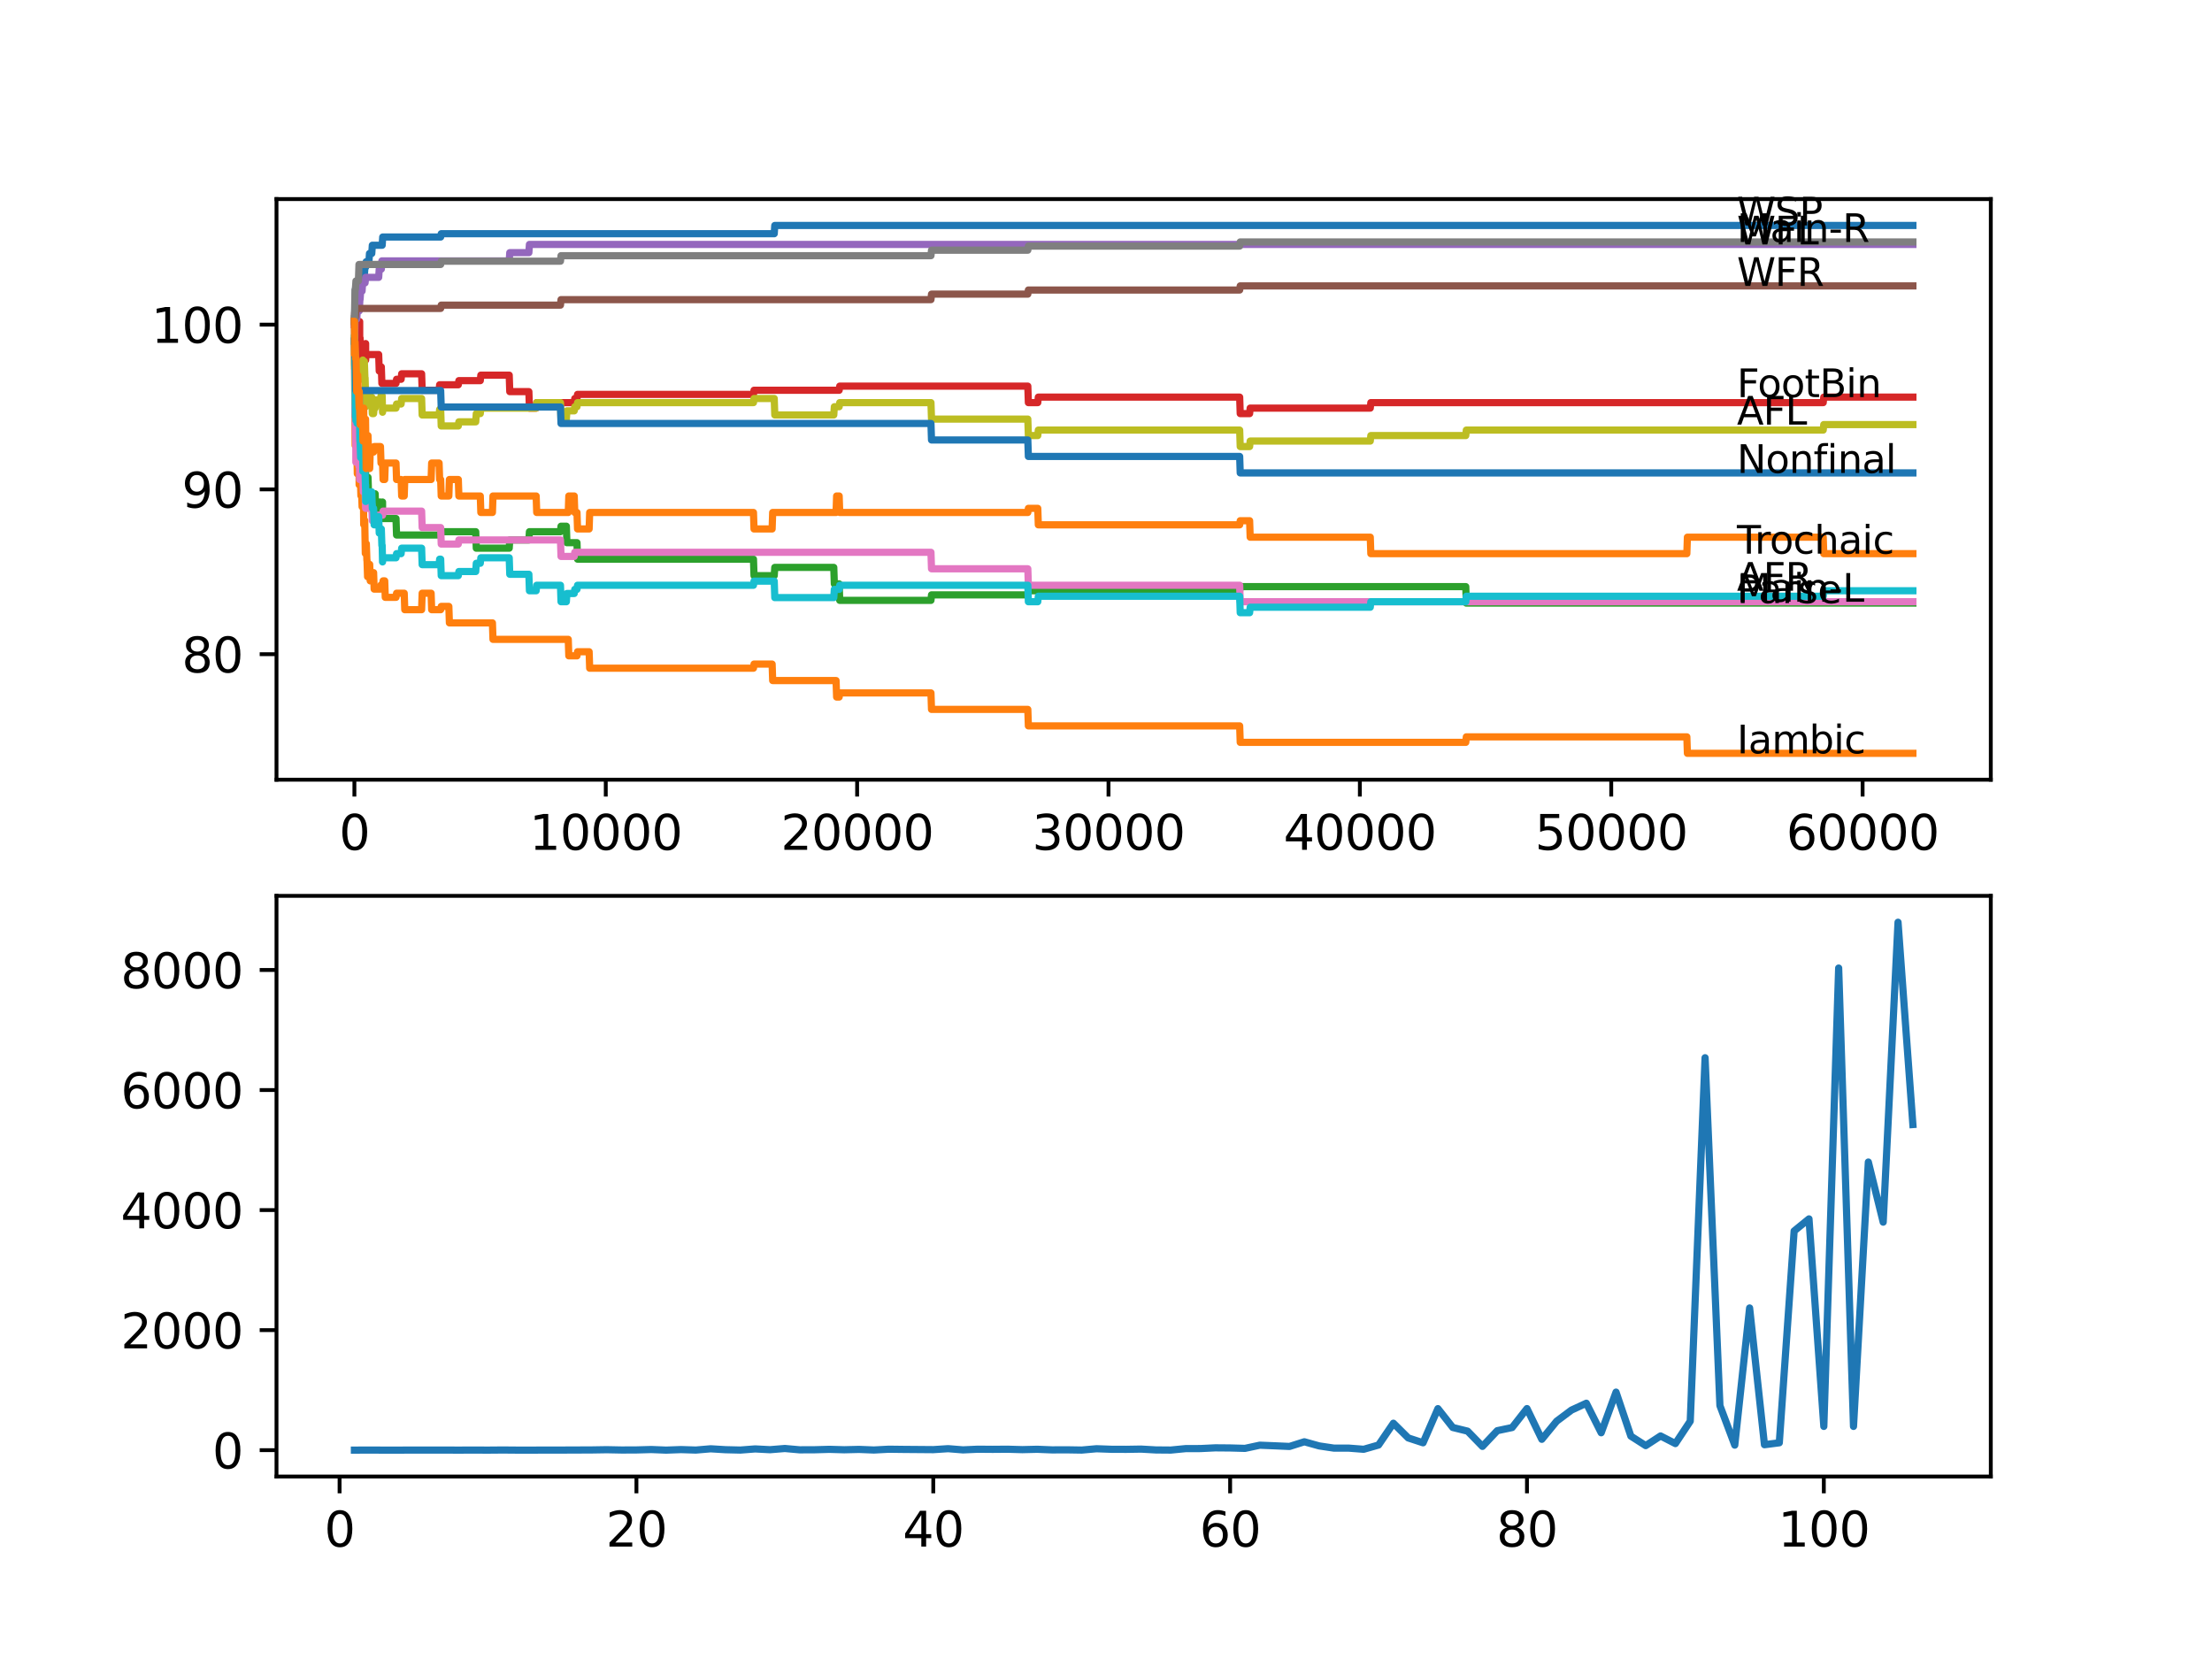 <?xml version="1.0" encoding="utf-8" standalone="no"?>
<!DOCTYPE svg PUBLIC "-//W3C//DTD SVG 1.1//EN"
  "http://www.w3.org/Graphics/SVG/1.1/DTD/svg11.dtd">
<svg xmlns:xlink="http://www.w3.org/1999/xlink" width="460.8pt" height="345.6pt" viewBox="0 0 460.8 345.6" xmlns="http://www.w3.org/2000/svg" version="1.1">
 <defs>
  <style type="text/css">*{stroke-linejoin: round; stroke-linecap: butt}</style>
 </defs>
 <g id="figure_1">
  <g id="patch_1">
   <path d="M 0 345.6 
L 460.8 345.6 
L 460.8 0 
L 0 0 
z
" style="fill: #ffffff"/>
  </g>
  <g id="axes_1">
   <g id="patch_2">
    <path d="M 57.6 162.432 
L 414.72 162.432 
L 414.72 41.472 
L 57.6 41.472 
z
" style="fill: #ffffff"/>
   </g>
   <g id="matplotlib.axis_1">
    <g id="xtick_1">
     <g id="line2d_1">
      <defs>
       <path id="me946d9b5f4" d="M 0 0 
L 0 3.5 
" style="stroke: #000000; stroke-width: 0.8"/>
      </defs>
      <g>
       <use xlink:href="#me946d9b5f4" x="73.827" y="162.432" style="stroke: #000000; stroke-width: 0.8"/>
      </g>
     </g>
     <g id="text_1">
      <!-- 0 -->
      <g transform="translate(70.646 177.03)scale(0.1 -0.1)">
       <defs>
        <path id="DejaVuSans-30" d="M 2034 4250 
Q 1547 4250 1301 3770 
Q 1056 3291 1056 2328 
Q 1056 1369 1301 889 
Q 1547 409 2034 409 
Q 2525 409 2770 889 
Q 3016 1369 3016 2328 
Q 3016 3291 2770 3770 
Q 2525 4250 2034 4250 
z
M 2034 4750 
Q 2819 4750 3233 4129 
Q 3647 3509 3647 2328 
Q 3647 1150 3233 529 
Q 2819 -91 2034 -91 
Q 1250 -91 836 529 
Q 422 1150 422 2328 
Q 422 3509 836 4129 
Q 1250 4750 2034 4750 
z
" transform="scale(0.016)"/>
       </defs>
       <use xlink:href="#DejaVuSans-30"/>
      </g>
     </g>
    </g>
    <g id="xtick_2">
     <g id="line2d_2">
      <g>
       <use xlink:href="#me946d9b5f4" x="126.192" y="162.432" style="stroke: #000000; stroke-width: 0.8"/>
      </g>
     </g>
     <g id="text_2">
      <!-- 10000 -->
      <g transform="translate(110.286 177.03)scale(0.1 -0.1)">
       <defs>
        <path id="DejaVuSans-31" d="M 794 531 
L 1825 531 
L 1825 4091 
L 703 3866 
L 703 4441 
L 1819 4666 
L 2450 4666 
L 2450 531 
L 3481 531 
L 3481 0 
L 794 0 
L 794 531 
z
" transform="scale(0.016)"/>
       </defs>
       <use xlink:href="#DejaVuSans-31"/>
       <use xlink:href="#DejaVuSans-30" x="63.623"/>
       <use xlink:href="#DejaVuSans-30" x="127.246"/>
       <use xlink:href="#DejaVuSans-30" x="190.869"/>
       <use xlink:href="#DejaVuSans-30" x="254.492"/>
      </g>
     </g>
    </g>
    <g id="xtick_3">
     <g id="line2d_3">
      <g>
       <use xlink:href="#me946d9b5f4" x="178.556" y="162.432" style="stroke: #000000; stroke-width: 0.8"/>
      </g>
     </g>
     <g id="text_3">
      <!-- 20000 -->
      <g transform="translate(162.65 177.03)scale(0.1 -0.1)">
       <defs>
        <path id="DejaVuSans-32" d="M 1228 531 
L 3431 531 
L 3431 0 
L 469 0 
L 469 531 
Q 828 903 1448 1529 
Q 2069 2156 2228 2338 
Q 2531 2678 2651 2914 
Q 2772 3150 2772 3378 
Q 2772 3750 2511 3984 
Q 2250 4219 1831 4219 
Q 1534 4219 1204 4116 
Q 875 4013 500 3803 
L 500 4441 
Q 881 4594 1212 4672 
Q 1544 4750 1819 4750 
Q 2544 4750 2975 4387 
Q 3406 4025 3406 3419 
Q 3406 3131 3298 2873 
Q 3191 2616 2906 2266 
Q 2828 2175 2409 1742 
Q 1991 1309 1228 531 
z
" transform="scale(0.016)"/>
       </defs>
       <use xlink:href="#DejaVuSans-32"/>
       <use xlink:href="#DejaVuSans-30" x="63.623"/>
       <use xlink:href="#DejaVuSans-30" x="127.246"/>
       <use xlink:href="#DejaVuSans-30" x="190.869"/>
       <use xlink:href="#DejaVuSans-30" x="254.492"/>
      </g>
     </g>
    </g>
    <g id="xtick_4">
     <g id="line2d_4">
      <g>
       <use xlink:href="#me946d9b5f4" x="230.921" y="162.432" style="stroke: #000000; stroke-width: 0.8"/>
      </g>
     </g>
     <g id="text_4">
      <!-- 30000 -->
      <g transform="translate(215.015 177.03)scale(0.1 -0.1)">
       <defs>
        <path id="DejaVuSans-33" d="M 2597 2516 
Q 3050 2419 3304 2112 
Q 3559 1806 3559 1356 
Q 3559 666 3084 287 
Q 2609 -91 1734 -91 
Q 1441 -91 1130 -33 
Q 819 25 488 141 
L 488 750 
Q 750 597 1062 519 
Q 1375 441 1716 441 
Q 2309 441 2620 675 
Q 2931 909 2931 1356 
Q 2931 1769 2642 2001 
Q 2353 2234 1838 2234 
L 1294 2234 
L 1294 2753 
L 1863 2753 
Q 2328 2753 2575 2939 
Q 2822 3125 2822 3475 
Q 2822 3834 2567 4026 
Q 2313 4219 1838 4219 
Q 1578 4219 1281 4162 
Q 984 4106 628 3988 
L 628 4550 
Q 988 4650 1302 4700 
Q 1616 4750 1894 4750 
Q 2613 4750 3031 4423 
Q 3450 4097 3450 3541 
Q 3450 3153 3228 2886 
Q 3006 2619 2597 2516 
z
" transform="scale(0.016)"/>
       </defs>
       <use xlink:href="#DejaVuSans-33"/>
       <use xlink:href="#DejaVuSans-30" x="63.623"/>
       <use xlink:href="#DejaVuSans-30" x="127.246"/>
       <use xlink:href="#DejaVuSans-30" x="190.869"/>
       <use xlink:href="#DejaVuSans-30" x="254.492"/>
      </g>
     </g>
    </g>
    <g id="xtick_5">
     <g id="line2d_5">
      <g>
       <use xlink:href="#me946d9b5f4" x="283.285" y="162.432" style="stroke: #000000; stroke-width: 0.8"/>
      </g>
     </g>
     <g id="text_5">
      <!-- 40000 -->
      <g transform="translate(267.379 177.03)scale(0.1 -0.1)">
       <defs>
        <path id="DejaVuSans-34" d="M 2419 4116 
L 825 1625 
L 2419 1625 
L 2419 4116 
z
M 2253 4666 
L 3047 4666 
L 3047 1625 
L 3713 1625 
L 3713 1100 
L 3047 1100 
L 3047 0 
L 2419 0 
L 2419 1100 
L 313 1100 
L 313 1709 
L 2253 4666 
z
" transform="scale(0.016)"/>
       </defs>
       <use xlink:href="#DejaVuSans-34"/>
       <use xlink:href="#DejaVuSans-30" x="63.623"/>
       <use xlink:href="#DejaVuSans-30" x="127.246"/>
       <use xlink:href="#DejaVuSans-30" x="190.869"/>
       <use xlink:href="#DejaVuSans-30" x="254.492"/>
      </g>
     </g>
    </g>
    <g id="xtick_6">
     <g id="line2d_6">
      <g>
       <use xlink:href="#me946d9b5f4" x="335.65" y="162.432" style="stroke: #000000; stroke-width: 0.8"/>
      </g>
     </g>
     <g id="text_6">
      <!-- 50000 -->
      <g transform="translate(319.744 177.03)scale(0.1 -0.1)">
       <defs>
        <path id="DejaVuSans-35" d="M 691 4666 
L 3169 4666 
L 3169 4134 
L 1269 4134 
L 1269 2991 
Q 1406 3038 1543 3061 
Q 1681 3084 1819 3084 
Q 2600 3084 3056 2656 
Q 3513 2228 3513 1497 
Q 3513 744 3044 326 
Q 2575 -91 1722 -91 
Q 1428 -91 1123 -41 
Q 819 9 494 109 
L 494 744 
Q 775 591 1075 516 
Q 1375 441 1709 441 
Q 2250 441 2565 725 
Q 2881 1009 2881 1497 
Q 2881 1984 2565 2268 
Q 2250 2553 1709 2553 
Q 1456 2553 1204 2497 
Q 953 2441 691 2322 
L 691 4666 
z
" transform="scale(0.016)"/>
       </defs>
       <use xlink:href="#DejaVuSans-35"/>
       <use xlink:href="#DejaVuSans-30" x="63.623"/>
       <use xlink:href="#DejaVuSans-30" x="127.246"/>
       <use xlink:href="#DejaVuSans-30" x="190.869"/>
       <use xlink:href="#DejaVuSans-30" x="254.492"/>
      </g>
     </g>
    </g>
    <g id="xtick_7">
     <g id="line2d_7">
      <g>
       <use xlink:href="#me946d9b5f4" x="388.014" y="162.432" style="stroke: #000000; stroke-width: 0.8"/>
      </g>
     </g>
     <g id="text_7">
      <!-- 60000 -->
      <g transform="translate(372.108 177.03)scale(0.1 -0.1)">
       <defs>
        <path id="DejaVuSans-36" d="M 2113 2584 
Q 1688 2584 1439 2293 
Q 1191 2003 1191 1497 
Q 1191 994 1439 701 
Q 1688 409 2113 409 
Q 2538 409 2786 701 
Q 3034 994 3034 1497 
Q 3034 2003 2786 2293 
Q 2538 2584 2113 2584 
z
M 3366 4563 
L 3366 3988 
Q 3128 4100 2886 4159 
Q 2644 4219 2406 4219 
Q 1781 4219 1451 3797 
Q 1122 3375 1075 2522 
Q 1259 2794 1537 2939 
Q 1816 3084 2150 3084 
Q 2853 3084 3261 2657 
Q 3669 2231 3669 1497 
Q 3669 778 3244 343 
Q 2819 -91 2113 -91 
Q 1303 -91 875 529 
Q 447 1150 447 2328 
Q 447 3434 972 4092 
Q 1497 4750 2381 4750 
Q 2619 4750 2861 4703 
Q 3103 4656 3366 4563 
z
" transform="scale(0.016)"/>
       </defs>
       <use xlink:href="#DejaVuSans-36"/>
       <use xlink:href="#DejaVuSans-30" x="63.623"/>
       <use xlink:href="#DejaVuSans-30" x="127.246"/>
       <use xlink:href="#DejaVuSans-30" x="190.869"/>
       <use xlink:href="#DejaVuSans-30" x="254.492"/>
      </g>
     </g>
    </g>
   </g>
   <g id="matplotlib.axis_2">
    <g id="ytick_1">
     <g id="line2d_8">
      <defs>
       <path id="md12455c7cc" d="M 0 0 
L -3.5 0 
" style="stroke: #000000; stroke-width: 0.8"/>
      </defs>
      <g>
       <use xlink:href="#md12455c7cc" x="57.6" y="136.28" style="stroke: #000000; stroke-width: 0.8"/>
      </g>
     </g>
     <g id="text_8">
      <!-- 80 -->
      <g transform="translate(37.875 140.079)scale(0.1 -0.1)">
       <defs>
        <path id="DejaVuSans-38" d="M 2034 2216 
Q 1584 2216 1326 1975 
Q 1069 1734 1069 1313 
Q 1069 891 1326 650 
Q 1584 409 2034 409 
Q 2484 409 2743 651 
Q 3003 894 3003 1313 
Q 3003 1734 2745 1975 
Q 2488 2216 2034 2216 
z
M 1403 2484 
Q 997 2584 770 2862 
Q 544 3141 544 3541 
Q 544 4100 942 4425 
Q 1341 4750 2034 4750 
Q 2731 4750 3128 4425 
Q 3525 4100 3525 3541 
Q 3525 3141 3298 2862 
Q 3072 2584 2669 2484 
Q 3125 2378 3379 2068 
Q 3634 1759 3634 1313 
Q 3634 634 3220 271 
Q 2806 -91 2034 -91 
Q 1263 -91 848 271 
Q 434 634 434 1313 
Q 434 1759 690 2068 
Q 947 2378 1403 2484 
z
M 1172 3481 
Q 1172 3119 1398 2916 
Q 1625 2713 2034 2713 
Q 2441 2713 2670 2916 
Q 2900 3119 2900 3481 
Q 2900 3844 2670 4047 
Q 2441 4250 2034 4250 
Q 1625 4250 1398 4047 
Q 1172 3844 1172 3481 
z
" transform="scale(0.016)"/>
       </defs>
       <use xlink:href="#DejaVuSans-38"/>
       <use xlink:href="#DejaVuSans-30" x="63.623"/>
      </g>
     </g>
    </g>
    <g id="ytick_2">
     <g id="line2d_9">
      <g>
       <use xlink:href="#md12455c7cc" x="57.6" y="101.952" style="stroke: #000000; stroke-width: 0.8"/>
      </g>
     </g>
     <g id="text_9">
      <!-- 90 -->
      <g transform="translate(37.875 105.751)scale(0.1 -0.1)">
       <defs>
        <path id="DejaVuSans-39" d="M 703 97 
L 703 672 
Q 941 559 1184 500 
Q 1428 441 1663 441 
Q 2288 441 2617 861 
Q 2947 1281 2994 2138 
Q 2813 1869 2534 1725 
Q 2256 1581 1919 1581 
Q 1219 1581 811 2004 
Q 403 2428 403 3163 
Q 403 3881 828 4315 
Q 1253 4750 1959 4750 
Q 2769 4750 3195 4129 
Q 3622 3509 3622 2328 
Q 3622 1225 3098 567 
Q 2575 -91 1691 -91 
Q 1453 -91 1209 -44 
Q 966 3 703 97 
z
M 1959 2075 
Q 2384 2075 2632 2365 
Q 2881 2656 2881 3163 
Q 2881 3666 2632 3958 
Q 2384 4250 1959 4250 
Q 1534 4250 1286 3958 
Q 1038 3666 1038 3163 
Q 1038 2656 1286 2365 
Q 1534 2075 1959 2075 
z
" transform="scale(0.016)"/>
       </defs>
       <use xlink:href="#DejaVuSans-39"/>
       <use xlink:href="#DejaVuSans-30" x="63.623"/>
      </g>
     </g>
    </g>
    <g id="ytick_3">
     <g id="line2d_10">
      <g>
       <use xlink:href="#md12455c7cc" x="57.6" y="67.624" style="stroke: #000000; stroke-width: 0.8"/>
      </g>
     </g>
     <g id="text_10">
      <!-- 100 -->
      <g transform="translate(31.512 71.423)scale(0.1 -0.1)">
       <use xlink:href="#DejaVuSans-31"/>
       <use xlink:href="#DejaVuSans-30" x="63.623"/>
       <use xlink:href="#DejaVuSans-30" x="127.246"/>
      </g>
     </g>
    </g>
   </g>
   <g id="line2d_11">
    <path d="M 73.833 66.938 
L 73.854 66.938 
L 73.985 62.074 
L 73.99 62.074 
L 74.105 59.671 
L 74.911 59.671 
L 75.027 58.527 
L 75.582 58.527 
L 75.697 57.383 
L 75.901 57.383 
L 76.016 55.667 
L 76.168 55.667 
L 76.283 54.522 
L 76.854 54.522 
L 76.969 52.806 
L 77.446 52.806 
L 77.561 51.09 
L 79.614 51.09 
L 79.729 49.373 
L 91.799 49.373 
L 91.914 48.687 
L 161.287 48.687 
L 161.402 46.97 
L 398.487 46.97 
L 398.487 46.97 
" clip-path="url(#p20a422971b)" style="fill: none; stroke: #1f77b4; stroke-width: 1.5; stroke-linecap: square"/>
   </g>
   <g id="line2d_12">
    <path d="M 73.833 71.057 
L 73.843 71.057 
L 73.985 92.798 
L 73.99 92.798 
L 74.11 88.392 
L 74.131 88.392 
L 74.246 91.825 
L 74.314 91.825 
L 74.435 98.691 
L 74.733 98.691 
L 74.807 97.547 
L 74.812 100.979 
L 74.833 100.979 
L 74.911 100.979 
L 75.027 99.835 
L 75.079 99.835 
L 75.184 103.268 
L 75.189 102.124 
L 75.315 102.124 
L 75.43 105.556 
L 75.498 105.556 
L 75.618 103.554 
L 75.629 103.554 
L 75.707 102.41 
L 75.713 105.842 
L 75.728 105.842 
L 75.734 105.842 
L 75.765 109.275 
L 75.844 108.417 
L 75.98 108.417 
L 76.1 115.283 
L 76.147 115.283 
L 76.268 113.28 
L 76.315 113.28 
L 76.43 116.713 
L 76.456 116.713 
L 76.571 120.146 
L 76.66 120.146 
L 76.776 119.288 
L 76.854 119.288 
L 76.969 117.571 
L 77.011 117.571 
L 77.126 121.004 
L 77.446 121.004 
L 77.561 119.288 
L 77.828 119.288 
L 77.943 122.72 
L 79.258 122.72 
L 79.373 121.862 
L 79.692 121.862 
L 79.808 121.004 
L 80.143 121.004 
L 80.258 124.437 
L 82.494 124.437 
L 82.609 123.579 
L 84.206 123.579 
L 84.321 127.011 
L 87.83 127.011 
L 87.945 123.579 
L 89.809 123.579 
L 89.924 127.011 
L 91.799 127.011 
L 91.914 126.325 
L 93.501 126.325 
L 93.616 129.758 
L 102.581 129.758 
L 102.696 133.19 
L 118.379 133.19 
L 118.494 136.623 
L 120.196 136.623 
L 120.311 135.765 
L 122.725 135.765 
L 122.841 139.198 
L 156.961 139.198 
L 157.077 138.34 
L 160.847 138.34 
L 160.962 141.772 
L 174.168 141.772 
L 174.284 145.205 
L 174.812 145.205 
L 174.928 144.347 
L 193.936 144.347 
L 194.051 147.78 
L 214.112 147.78 
L 214.227 151.213 
L 258.245 151.213 
L 258.36 154.645 
L 305.347 154.645 
L 305.462 153.501 
L 351.401 153.501 
L 351.516 156.934 
L 398.487 156.934 
L 398.487 156.934 
" clip-path="url(#p20a422971b)" style="fill: none; stroke: #ff7f0e; stroke-width: 1.5; stroke-linecap: square"/>
   </g>
   <g id="line2d_13">
    <path d="M 73.833 66.938 
L 73.848 66.938 
L 73.875 65.793 
L 73.896 76.092 
L 73.922 74.375 
L 73.927 77.808 
L 73.958 73.231 
L 74.026 73.231 
L 74.032 73.231 
L 74.126 83.529 
L 74.152 82.385 
L 74.314 82.385 
L 74.367 80.669 
L 74.372 84.102 
L 74.419 84.102 
L 74.477 84.102 
L 74.592 87.534 
L 74.733 87.534 
L 74.843 90.967 
L 74.849 90.281 
L 74.911 90.281 
L 75.042 85.703 
L 75.184 85.703 
L 75.299 89.136 
L 75.341 89.136 
L 75.425 92.569 
L 75.451 90.853 
L 75.498 90.853 
L 75.582 94.285 
L 75.608 93.141 
L 75.629 93.141 
L 75.744 96.574 
L 75.765 96.574 
L 75.88 100.007 
L 75.901 100.007 
L 76.016 98.29 
L 76.053 98.29 
L 76.147 97.146 
L 76.152 100.579 
L 76.168 100.579 
L 76.283 99.435 
L 76.66 99.435 
L 76.776 102.867 
L 78.153 102.867 
L 78.268 106.3 
L 78.886 106.3 
L 79.001 104.584 
L 79.258 104.584 
L 79.373 108.017 
L 79.436 108.017 
L 79.551 106.3 
L 79.614 106.3 
L 79.692 104.584 
L 79.698 108.017 
L 79.718 108.017 
L 82.494 108.017 
L 82.609 111.449 
L 91.799 111.449 
L 91.914 110.763 
L 99.104 110.763 
L 99.219 114.196 
L 106.079 114.196 
L 106.194 112.479 
L 110.174 112.479 
L 110.289 110.763 
L 116.756 110.763 
L 116.871 109.619 
L 117.981 109.619 
L 118.096 113.051 
L 120.196 113.051 
L 120.311 116.484 
L 156.961 116.484 
L 157.077 119.917 
L 161.287 119.917 
L 161.402 118.201 
L 173.692 118.201 
L 173.807 121.633 
L 174.812 121.633 
L 174.928 125.066 
L 193.936 125.066 
L 194.051 123.922 
L 214.112 123.922 
L 214.227 123.064 
L 258.245 123.064 
L 258.36 122.205 
L 305.347 122.205 
L 305.462 125.638 
L 398.487 125.638 
L 398.487 125.638 
" clip-path="url(#p20a422971b)" style="fill: none; stroke: #2ca02c; stroke-width: 1.5; stroke-linecap: square"/>
   </g>
   <g id="line2d_14">
    <path d="M 73.833 67.624 
L 73.843 67.624 
L 73.901 65.107 
L 73.937 71.114 
L 73.969 71.114 
L 74.084 69.112 
L 74.126 69.112 
L 74.131 72.544 
L 74.236 69.684 
L 74.519 69.684 
L 74.634 68.826 
L 74.697 68.826 
L 74.812 67.681 
L 74.843 67.681 
L 74.927 66.995 
L 74.932 70.428 
L 75.011 70.428 
L 75.126 73.86 
L 75.137 73.86 
L 75.252 73.002 
L 75.341 73.002 
L 75.425 71.858 
L 75.43 75.291 
L 75.44 75.291 
L 75.498 75.291 
L 75.613 74.432 
L 75.765 74.432 
L 75.885 72.43 
L 76.147 72.43 
L 76.168 71.572 
L 76.173 75.005 
L 76.247 73.86 
L 78.886 73.86 
L 79.001 77.293 
L 79.258 77.293 
L 79.373 76.435 
L 79.436 76.435 
L 79.551 79.868 
L 82.494 79.868 
L 82.609 79.01 
L 83.562 79.01 
L 83.677 77.865 
L 87.83 77.865 
L 87.945 81.298 
L 91.469 81.298 
L 91.584 80.154 
L 95.475 80.154 
L 95.59 79.296 
L 100.052 79.296 
L 100.167 78.151 
L 106.079 78.151 
L 106.194 81.584 
L 110.174 81.584 
L 110.289 85.017 
L 111.692 85.017 
L 111.807 83.873 
L 119.62 83.873 
L 119.735 83.014 
L 120.196 83.014 
L 120.311 82.156 
L 156.961 82.156 
L 157.077 81.298 
L 174.812 81.298 
L 174.928 80.44 
L 214.112 80.44 
L 214.227 83.873 
L 216.186 83.873 
L 216.301 82.728 
L 258.245 82.728 
L 258.36 86.161 
L 260.318 86.161 
L 260.434 85.017 
L 285.453 85.017 
L 285.569 83.873 
L 379.809 83.873 
L 379.924 82.728 
L 398.487 82.728 
L 398.487 82.728 
" clip-path="url(#p20a422971b)" style="fill: none; stroke: #d62728; stroke-width: 1.5; stroke-linecap: square"/>
   </g>
   <g id="line2d_15">
    <path d="M 73.833 67.624 
L 73.875 67.624 
L 73.901 71.057 
L 73.958 66.48 
L 73.979 66.48 
L 74.314 66.48 
L 74.43 64.763 
L 74.843 64.763 
L 74.969 62.361 
L 75.011 62.361 
L 75.126 60.644 
L 75.425 60.644 
L 75.54 58.928 
L 76.053 58.928 
L 76.168 57.783 
L 78.886 57.783 
L 79.001 56.067 
L 79.436 56.067 
L 79.551 54.351 
L 106.079 54.351 
L 106.194 52.634 
L 110.174 52.634 
L 110.289 50.918 
L 398.487 50.918 
L 398.487 50.918 
" clip-path="url(#p20a422971b)" style="fill: none; stroke: #9467bd; stroke-width: 1.5; stroke-linecap: square"/>
   </g>
   <g id="line2d_16">
    <path d="M 73.833 66.938 
L 73.864 66.938 
L 73.979 66.079 
L 74.032 66.079 
L 74.152 64.249 
L 91.799 64.249 
L 91.914 63.562 
L 116.756 63.562 
L 116.871 62.418 
L 193.936 62.418 
L 194.051 61.273 
L 214.112 61.273 
L 214.227 60.415 
L 258.245 60.415 
L 258.36 59.557 
L 398.487 59.557 
L 398.487 59.557 
" clip-path="url(#p20a422971b)" style="fill: none; stroke: #8c564b; stroke-width: 1.5; stroke-linecap: square"/>
   </g>
   <g id="line2d_17">
    <path d="M 73.833 71.057 
L 73.964 85.99 
L 73.99 85.99 
L 74.11 92.855 
L 74.126 92.855 
L 74.131 96.288 
L 74.236 94.572 
L 74.519 94.572 
L 74.634 93.713 
L 74.665 93.713 
L 74.781 97.146 
L 74.843 97.146 
L 74.911 96.46 
L 74.917 99.892 
L 74.932 99.892 
L 75.137 99.892 
L 75.252 99.034 
L 75.582 99.034 
L 75.697 102.467 
L 76.053 102.467 
L 76.168 105.9 
L 76.66 105.9 
L 76.776 105.042 
L 77.446 105.042 
L 77.561 108.474 
L 77.828 108.474 
L 77.943 107.33 
L 79.692 107.33 
L 79.808 106.472 
L 87.83 106.472 
L 87.945 109.905 
L 91.799 109.905 
L 91.914 113.337 
L 95.475 113.337 
L 95.59 112.479 
L 116.756 112.479 
L 116.871 115.912 
L 119.62 115.912 
L 119.735 115.054 
L 193.936 115.054 
L 194.051 118.487 
L 214.112 118.487 
L 214.227 121.919 
L 258.245 121.919 
L 258.36 125.352 
L 398.487 125.352 
L 398.487 125.352 
" clip-path="url(#p20a422971b)" style="fill: none; stroke: #e377c2; stroke-width: 1.5; stroke-linecap: square"/>
   </g>
   <g id="line2d_18">
    <path d="M 73.833 66.938 
L 73.953 60.358 
L 74.032 60.358 
L 74.152 58.527 
L 74.665 58.527 
L 74.781 55.094 
L 91.799 55.094 
L 91.914 54.408 
L 116.756 54.408 
L 116.871 53.264 
L 193.936 53.264 
L 194.051 52.119 
L 214.112 52.119 
L 214.227 51.261 
L 258.245 51.261 
L 258.36 50.403 
L 398.487 50.403 
L 398.487 50.403 
" clip-path="url(#p20a422971b)" style="fill: none; stroke: #7f7f7f; stroke-width: 1.5; stroke-linecap: square"/>
   </g>
   <g id="line2d_19">
    <path d="M 73.833 71.057 
L 73.843 71.057 
L 73.848 69.913 
L 73.869 76.778 
L 73.932 75.119 
L 74.047 84.273 
L 74.053 83.415 
L 74.068 83.415 
L 74.126 82.271 
L 74.131 85.703 
L 74.168 84.845 
L 74.184 84.845 
L 74.299 82.843 
L 74.367 82.843 
L 74.487 79.41 
L 74.519 79.41 
L 74.634 78.552 
L 74.697 78.552 
L 74.817 76.263 
L 74.843 76.263 
L 74.911 75.577 
L 74.917 79.01 
L 74.932 79.01 
L 75.137 79.01 
L 75.257 77.007 
L 75.341 77.007 
L 75.456 75.863 
L 75.498 75.863 
L 75.582 75.005 
L 75.587 78.437 
L 75.592 78.437 
L 75.629 78.437 
L 75.744 77.293 
L 75.765 77.293 
L 75.885 75.291 
L 75.901 75.291 
L 76.016 78.723 
L 76.053 78.723 
L 76.147 82.156 
L 76.163 81.298 
L 76.168 81.298 
L 76.179 84.731 
L 76.278 83.587 
L 76.66 83.587 
L 76.776 82.728 
L 77.446 82.728 
L 77.561 86.161 
L 77.828 86.161 
L 77.943 85.017 
L 78.153 85.017 
L 78.268 83.301 
L 79.258 83.301 
L 79.373 82.442 
L 79.614 82.442 
L 79.692 85.875 
L 79.724 85.017 
L 82.494 85.017 
L 82.609 84.159 
L 83.562 84.159 
L 83.677 83.014 
L 87.83 83.014 
L 87.945 86.447 
L 91.469 86.447 
L 91.584 85.303 
L 91.799 85.303 
L 91.914 88.736 
L 95.475 88.736 
L 95.59 87.878 
L 99.104 87.878 
L 99.219 86.161 
L 100.052 86.161 
L 100.167 85.017 
L 111.692 85.017 
L 111.807 83.873 
L 116.756 83.873 
L 116.871 87.305 
L 117.981 87.305 
L 118.096 85.589 
L 119.62 85.589 
L 119.735 84.731 
L 120.196 84.731 
L 120.311 83.873 
L 156.961 83.873 
L 157.077 83.014 
L 161.287 83.014 
L 161.402 86.447 
L 173.692 86.447 
L 173.807 84.731 
L 174.812 84.731 
L 174.928 83.873 
L 193.936 83.873 
L 194.051 87.305 
L 214.112 87.305 
L 214.227 90.738 
L 216.186 90.738 
L 216.301 89.594 
L 258.245 89.594 
L 258.36 93.027 
L 260.318 93.027 
L 260.434 91.882 
L 285.453 91.882 
L 285.569 90.738 
L 305.347 90.738 
L 305.462 89.594 
L 379.809 89.594 
L 379.924 88.45 
L 398.487 88.45 
L 398.487 88.45 
" clip-path="url(#p20a422971b)" style="fill: none; stroke: #bcbd22; stroke-width: 1.5; stroke-linecap: square"/>
   </g>
   <g id="line2d_20">
    <path d="M 73.833 71.057 
L 73.843 71.057 
L 73.848 69.913 
L 73.932 74.261 
L 74.032 86.848 
L 74.058 85.303 
L 74.068 85.303 
L 74.126 84.159 
L 74.131 87.592 
L 74.168 86.733 
L 74.184 86.733 
L 74.299 84.731 
L 74.314 84.731 
L 74.367 88.164 
L 74.424 86.447 
L 74.477 86.447 
L 74.592 83.873 
L 74.697 83.873 
L 74.817 81.584 
L 74.843 81.584 
L 74.969 91.882 
L 75.011 91.882 
L 75.126 95.315 
L 75.137 95.315 
L 75.257 93.313 
L 75.341 93.313 
L 75.425 92.169 
L 75.43 95.601 
L 75.44 95.601 
L 75.498 95.601 
L 75.582 94.743 
L 75.587 98.176 
L 75.592 98.176 
L 75.629 98.176 
L 75.744 97.032 
L 75.765 97.032 
L 75.885 95.029 
L 75.901 95.029 
L 76.016 98.462 
L 76.053 98.462 
L 76.147 101.895 
L 76.163 101.037 
L 76.168 101.037 
L 76.179 104.469 
L 76.278 103.325 
L 76.66 103.325 
L 76.776 102.467 
L 77.446 102.467 
L 77.561 105.9 
L 77.828 105.9 
L 77.943 109.332 
L 78.153 109.332 
L 78.268 107.616 
L 78.886 107.616 
L 79.001 111.049 
L 79.258 111.049 
L 79.373 110.191 
L 79.436 110.191 
L 79.551 113.623 
L 79.614 113.623 
L 79.692 117.056 
L 79.724 116.198 
L 82.494 116.198 
L 82.609 115.34 
L 83.562 115.34 
L 83.677 114.196 
L 87.83 114.196 
L 87.945 117.628 
L 91.469 117.628 
L 91.584 116.484 
L 91.799 116.484 
L 91.914 119.917 
L 95.475 119.917 
L 95.59 119.059 
L 99.104 119.059 
L 99.219 117.342 
L 100.052 117.342 
L 100.167 116.198 
L 106.079 116.198 
L 106.194 119.631 
L 110.174 119.631 
L 110.289 123.064 
L 111.692 123.064 
L 111.807 121.919 
L 116.756 121.919 
L 116.871 125.352 
L 117.981 125.352 
L 118.096 123.636 
L 119.62 123.636 
L 119.735 122.778 
L 120.196 122.778 
L 120.311 121.919 
L 156.961 121.919 
L 157.077 121.061 
L 161.287 121.061 
L 161.402 124.494 
L 173.692 124.494 
L 173.807 122.778 
L 174.812 122.778 
L 174.928 121.919 
L 214.112 121.919 
L 214.227 125.352 
L 216.186 125.352 
L 216.301 124.208 
L 258.245 124.208 
L 258.36 127.641 
L 260.318 127.641 
L 260.434 126.496 
L 285.453 126.496 
L 285.569 125.352 
L 305.347 125.352 
L 305.462 124.208 
L 379.809 124.208 
L 379.924 123.064 
L 398.487 123.064 
L 398.487 123.064 
" clip-path="url(#p20a422971b)" style="fill: none; stroke: #17becf; stroke-width: 1.5; stroke-linecap: square"/>
   </g>
   <g id="line2d_21">
    <path d="M 73.833 71.057 
L 73.864 71.057 
L 73.979 74.49 
L 74.032 74.49 
L 74.152 81.355 
L 91.799 81.355 
L 91.914 84.788 
L 116.756 84.788 
L 116.871 88.221 
L 193.936 88.221 
L 194.051 91.654 
L 214.112 91.654 
L 214.227 95.086 
L 258.245 95.086 
L 258.36 98.519 
L 398.487 98.519 
L 398.487 98.519 
" clip-path="url(#p20a422971b)" style="fill: none; stroke: #1f77b4; stroke-width: 1.5; stroke-linecap: square"/>
   </g>
   <g id="line2d_22">
    <path d="M 73.833 66.938 
L 73.848 66.938 
L 73.875 73.803 
L 73.964 71.286 
L 73.969 71.286 
L 74.084 74.719 
L 74.184 74.719 
L 74.304 81.584 
L 74.356 81.584 
L 74.472 78.151 
L 74.519 78.151 
L 74.634 81.584 
L 74.697 81.584 
L 74.807 85.017 
L 74.843 81.584 
L 74.911 85.017 
L 75.027 88.45 
L 75.079 88.45 
L 75.137 85.017 
L 75.189 88.45 
L 75.315 88.45 
L 75.43 85.017 
L 75.498 85.017 
L 75.618 91.882 
L 75.707 91.882 
L 75.765 85.017 
L 75.817 91.882 
L 75.98 91.882 
L 76.095 87.305 
L 76.147 87.305 
L 76.273 97.604 
L 76.315 97.604 
L 76.43 94.171 
L 76.456 94.171 
L 76.571 90.738 
L 76.66 90.738 
L 76.776 94.171 
L 76.854 94.171 
L 76.969 97.604 
L 77.011 97.604 
L 77.126 94.171 
L 77.828 94.171 
L 77.943 93.027 
L 79.258 93.027 
L 79.373 96.46 
L 79.692 96.46 
L 79.808 99.892 
L 80.143 99.892 
L 80.258 96.46 
L 82.494 96.46 
L 82.609 99.892 
L 83.562 99.892 
L 83.677 103.325 
L 84.206 103.325 
L 84.321 99.892 
L 89.809 99.892 
L 89.924 96.46 
L 91.469 96.46 
L 91.584 99.892 
L 91.799 99.892 
L 91.914 103.325 
L 93.501 103.325 
L 93.616 99.892 
L 95.475 99.892 
L 95.59 103.325 
L 100.052 103.325 
L 100.167 106.758 
L 102.581 106.758 
L 102.696 103.325 
L 111.692 103.325 
L 111.807 106.758 
L 118.379 106.758 
L 118.494 103.325 
L 119.62 103.325 
L 119.735 106.758 
L 120.196 106.758 
L 120.311 110.191 
L 122.725 110.191 
L 122.841 106.758 
L 156.961 106.758 
L 157.077 110.191 
L 160.847 110.191 
L 160.962 106.758 
L 174.168 106.758 
L 174.284 103.325 
L 174.812 103.325 
L 174.928 106.758 
L 214.112 106.758 
L 214.227 105.9 
L 216.186 105.9 
L 216.301 109.332 
L 258.245 109.332 
L 258.36 108.474 
L 260.318 108.474 
L 260.434 111.907 
L 285.453 111.907 
L 285.569 115.34 
L 351.401 115.34 
L 351.516 111.907 
L 379.809 111.907 
L 379.924 115.34 
L 398.487 115.34 
L 398.487 115.34 
" clip-path="url(#p20a422971b)" style="fill: none; stroke: #ff7f0e; stroke-width: 1.5; stroke-linecap: square"/>
   </g>
   <g id="patch_3">
    <path d="M 57.6 162.432 
L 57.6 41.472 
" style="fill: none; stroke: #000000; stroke-width: 0.8; stroke-linejoin: miter; stroke-linecap: square"/>
   </g>
   <g id="patch_4">
    <path d="M 414.72 162.432 
L 414.72 41.472 
" style="fill: none; stroke: #000000; stroke-width: 0.8; stroke-linejoin: miter; stroke-linecap: square"/>
   </g>
   <g id="patch_5">
    <path d="M 57.6 162.432 
L 414.72 162.432 
" style="fill: none; stroke: #000000; stroke-width: 0.8; stroke-linejoin: miter; stroke-linecap: square"/>
   </g>
   <g id="patch_6">
    <path d="M 57.6 41.472 
L 414.72 41.472 
" style="fill: none; stroke: #000000; stroke-width: 0.8; stroke-linejoin: miter; stroke-linecap: square"/>
   </g>
   <g id="text_11">
    <!-- WSP -->
    <g transform="translate(361.832 46.97)scale(0.08 -0.08)">
     <defs>
      <path id="DejaVuSans-57" d="M 213 4666 
L 850 4666 
L 1831 722 
L 2809 4666 
L 3519 4666 
L 4500 722 
L 5478 4666 
L 6119 4666 
L 4947 0 
L 4153 0 
L 3169 4050 
L 2175 0 
L 1381 0 
L 213 4666 
z
" transform="scale(0.016)"/>
      <path id="DejaVuSans-53" d="M 3425 4513 
L 3425 3897 
Q 3066 4069 2747 4153 
Q 2428 4238 2131 4238 
Q 1616 4238 1336 4038 
Q 1056 3838 1056 3469 
Q 1056 3159 1242 3001 
Q 1428 2844 1947 2747 
L 2328 2669 
Q 3034 2534 3370 2195 
Q 3706 1856 3706 1288 
Q 3706 609 3251 259 
Q 2797 -91 1919 -91 
Q 1588 -91 1214 -16 
Q 841 59 441 206 
L 441 856 
Q 825 641 1194 531 
Q 1563 422 1919 422 
Q 2459 422 2753 634 
Q 3047 847 3047 1241 
Q 3047 1584 2836 1778 
Q 2625 1972 2144 2069 
L 1759 2144 
Q 1053 2284 737 2584 
Q 422 2884 422 3419 
Q 422 4038 858 4394 
Q 1294 4750 2059 4750 
Q 2388 4750 2728 4690 
Q 3069 4631 3425 4513 
z
" transform="scale(0.016)"/>
      <path id="DejaVuSans-50" d="M 1259 4147 
L 1259 2394 
L 2053 2394 
Q 2494 2394 2734 2622 
Q 2975 2850 2975 3272 
Q 2975 3691 2734 3919 
Q 2494 4147 2053 4147 
L 1259 4147 
z
M 628 4666 
L 2053 4666 
Q 2838 4666 3239 4311 
Q 3641 3956 3641 3272 
Q 3641 2581 3239 2228 
Q 2838 1875 2053 1875 
L 1259 1875 
L 1259 0 
L 628 0 
L 628 4666 
z
" transform="scale(0.016)"/>
     </defs>
     <use xlink:href="#DejaVuSans-57"/>
     <use xlink:href="#DejaVuSans-53" x="98.877"/>
     <use xlink:href="#DejaVuSans-50" x="162.354"/>
    </g>
   </g>
   <g id="text_12">
    <!-- Iambic -->
    <g transform="translate(361.832 156.934)scale(0.08 -0.08)">
     <defs>
      <path id="DejaVuSans-49" d="M 628 4666 
L 1259 4666 
L 1259 0 
L 628 0 
L 628 4666 
z
" transform="scale(0.016)"/>
      <path id="DejaVuSans-61" d="M 2194 1759 
Q 1497 1759 1228 1600 
Q 959 1441 959 1056 
Q 959 750 1161 570 
Q 1363 391 1709 391 
Q 2188 391 2477 730 
Q 2766 1069 2766 1631 
L 2766 1759 
L 2194 1759 
z
M 3341 1997 
L 3341 0 
L 2766 0 
L 2766 531 
Q 2569 213 2275 61 
Q 1981 -91 1556 -91 
Q 1019 -91 701 211 
Q 384 513 384 1019 
Q 384 1609 779 1909 
Q 1175 2209 1959 2209 
L 2766 2209 
L 2766 2266 
Q 2766 2663 2505 2880 
Q 2244 3097 1772 3097 
Q 1472 3097 1187 3025 
Q 903 2953 641 2809 
L 641 3341 
Q 956 3463 1253 3523 
Q 1550 3584 1831 3584 
Q 2591 3584 2966 3190 
Q 3341 2797 3341 1997 
z
" transform="scale(0.016)"/>
      <path id="DejaVuSans-6d" d="M 3328 2828 
Q 3544 3216 3844 3400 
Q 4144 3584 4550 3584 
Q 5097 3584 5394 3201 
Q 5691 2819 5691 2113 
L 5691 0 
L 5113 0 
L 5113 2094 
Q 5113 2597 4934 2840 
Q 4756 3084 4391 3084 
Q 3944 3084 3684 2787 
Q 3425 2491 3425 1978 
L 3425 0 
L 2847 0 
L 2847 2094 
Q 2847 2600 2669 2842 
Q 2491 3084 2119 3084 
Q 1678 3084 1418 2786 
Q 1159 2488 1159 1978 
L 1159 0 
L 581 0 
L 581 3500 
L 1159 3500 
L 1159 2956 
Q 1356 3278 1631 3431 
Q 1906 3584 2284 3584 
Q 2666 3584 2933 3390 
Q 3200 3197 3328 2828 
z
" transform="scale(0.016)"/>
      <path id="DejaVuSans-62" d="M 3116 1747 
Q 3116 2381 2855 2742 
Q 2594 3103 2138 3103 
Q 1681 3103 1420 2742 
Q 1159 2381 1159 1747 
Q 1159 1113 1420 752 
Q 1681 391 2138 391 
Q 2594 391 2855 752 
Q 3116 1113 3116 1747 
z
M 1159 2969 
Q 1341 3281 1617 3432 
Q 1894 3584 2278 3584 
Q 2916 3584 3314 3078 
Q 3713 2572 3713 1747 
Q 3713 922 3314 415 
Q 2916 -91 2278 -91 
Q 1894 -91 1617 61 
Q 1341 213 1159 525 
L 1159 0 
L 581 0 
L 581 4863 
L 1159 4863 
L 1159 2969 
z
" transform="scale(0.016)"/>
      <path id="DejaVuSans-69" d="M 603 3500 
L 1178 3500 
L 1178 0 
L 603 0 
L 603 3500 
z
M 603 4863 
L 1178 4863 
L 1178 4134 
L 603 4134 
L 603 4863 
z
" transform="scale(0.016)"/>
      <path id="DejaVuSans-63" d="M 3122 3366 
L 3122 2828 
Q 2878 2963 2633 3030 
Q 2388 3097 2138 3097 
Q 1578 3097 1268 2742 
Q 959 2388 959 1747 
Q 959 1106 1268 751 
Q 1578 397 2138 397 
Q 2388 397 2633 464 
Q 2878 531 3122 666 
L 3122 134 
Q 2881 22 2623 -34 
Q 2366 -91 2075 -91 
Q 1284 -91 818 406 
Q 353 903 353 1747 
Q 353 2603 823 3093 
Q 1294 3584 2113 3584 
Q 2378 3584 2631 3529 
Q 2884 3475 3122 3366 
z
" transform="scale(0.016)"/>
     </defs>
     <use xlink:href="#DejaVuSans-49"/>
     <use xlink:href="#DejaVuSans-61" x="29.492"/>
     <use xlink:href="#DejaVuSans-6d" x="90.771"/>
     <use xlink:href="#DejaVuSans-62" x="188.184"/>
     <use xlink:href="#DejaVuSans-69" x="251.66"/>
     <use xlink:href="#DejaVuSans-63" x="279.443"/>
    </g>
   </g>
   <g id="text_13">
    <!-- Parse -->
    <g transform="translate(361.832 125.638)scale(0.08 -0.08)">
     <defs>
      <path id="DejaVuSans-72" d="M 2631 2963 
Q 2534 3019 2420 3045 
Q 2306 3072 2169 3072 
Q 1681 3072 1420 2755 
Q 1159 2438 1159 1844 
L 1159 0 
L 581 0 
L 581 3500 
L 1159 3500 
L 1159 2956 
Q 1341 3275 1631 3429 
Q 1922 3584 2338 3584 
Q 2397 3584 2469 3576 
Q 2541 3569 2628 3553 
L 2631 2963 
z
" transform="scale(0.016)"/>
      <path id="DejaVuSans-73" d="M 2834 3397 
L 2834 2853 
Q 2591 2978 2328 3040 
Q 2066 3103 1784 3103 
Q 1356 3103 1142 2972 
Q 928 2841 928 2578 
Q 928 2378 1081 2264 
Q 1234 2150 1697 2047 
L 1894 2003 
Q 2506 1872 2764 1633 
Q 3022 1394 3022 966 
Q 3022 478 2636 193 
Q 2250 -91 1575 -91 
Q 1294 -91 989 -36 
Q 684 19 347 128 
L 347 722 
Q 666 556 975 473 
Q 1284 391 1588 391 
Q 1994 391 2212 530 
Q 2431 669 2431 922 
Q 2431 1156 2273 1281 
Q 2116 1406 1581 1522 
L 1381 1569 
Q 847 1681 609 1914 
Q 372 2147 372 2553 
Q 372 3047 722 3315 
Q 1072 3584 1716 3584 
Q 2034 3584 2315 3537 
Q 2597 3491 2834 3397 
z
" transform="scale(0.016)"/>
      <path id="DejaVuSans-65" d="M 3597 1894 
L 3597 1613 
L 953 1613 
Q 991 1019 1311 708 
Q 1631 397 2203 397 
Q 2534 397 2845 478 
Q 3156 559 3463 722 
L 3463 178 
Q 3153 47 2828 -22 
Q 2503 -91 2169 -91 
Q 1331 -91 842 396 
Q 353 884 353 1716 
Q 353 2575 817 3079 
Q 1281 3584 2069 3584 
Q 2775 3584 3186 3129 
Q 3597 2675 3597 1894 
z
M 3022 2063 
Q 3016 2534 2758 2815 
Q 2500 3097 2075 3097 
Q 1594 3097 1305 2825 
Q 1016 2553 972 2059 
L 3022 2063 
z
" transform="scale(0.016)"/>
     </defs>
     <use xlink:href="#DejaVuSans-50"/>
     <use xlink:href="#DejaVuSans-61" x="55.803"/>
     <use xlink:href="#DejaVuSans-72" x="117.082"/>
     <use xlink:href="#DejaVuSans-73" x="158.195"/>
     <use xlink:href="#DejaVuSans-65" x="210.295"/>
    </g>
   </g>
   <g id="text_14">
    <!-- FootBin -->
    <g transform="translate(361.832 82.728)scale(0.08 -0.08)">
     <defs>
      <path id="DejaVuSans-46" d="M 628 4666 
L 3309 4666 
L 3309 4134 
L 1259 4134 
L 1259 2759 
L 3109 2759 
L 3109 2228 
L 1259 2228 
L 1259 0 
L 628 0 
L 628 4666 
z
" transform="scale(0.016)"/>
      <path id="DejaVuSans-6f" d="M 1959 3097 
Q 1497 3097 1228 2736 
Q 959 2375 959 1747 
Q 959 1119 1226 758 
Q 1494 397 1959 397 
Q 2419 397 2687 759 
Q 2956 1122 2956 1747 
Q 2956 2369 2687 2733 
Q 2419 3097 1959 3097 
z
M 1959 3584 
Q 2709 3584 3137 3096 
Q 3566 2609 3566 1747 
Q 3566 888 3137 398 
Q 2709 -91 1959 -91 
Q 1206 -91 779 398 
Q 353 888 353 1747 
Q 353 2609 779 3096 
Q 1206 3584 1959 3584 
z
" transform="scale(0.016)"/>
      <path id="DejaVuSans-74" d="M 1172 4494 
L 1172 3500 
L 2356 3500 
L 2356 3053 
L 1172 3053 
L 1172 1153 
Q 1172 725 1289 603 
Q 1406 481 1766 481 
L 2356 481 
L 2356 0 
L 1766 0 
Q 1100 0 847 248 
Q 594 497 594 1153 
L 594 3053 
L 172 3053 
L 172 3500 
L 594 3500 
L 594 4494 
L 1172 4494 
z
" transform="scale(0.016)"/>
      <path id="DejaVuSans-42" d="M 1259 2228 
L 1259 519 
L 2272 519 
Q 2781 519 3026 730 
Q 3272 941 3272 1375 
Q 3272 1813 3026 2020 
Q 2781 2228 2272 2228 
L 1259 2228 
z
M 1259 4147 
L 1259 2741 
L 2194 2741 
Q 2656 2741 2882 2914 
Q 3109 3088 3109 3444 
Q 3109 3797 2882 3972 
Q 2656 4147 2194 4147 
L 1259 4147 
z
M 628 4666 
L 2241 4666 
Q 2963 4666 3353 4366 
Q 3744 4066 3744 3513 
Q 3744 3084 3544 2831 
Q 3344 2578 2956 2516 
Q 3422 2416 3680 2098 
Q 3938 1781 3938 1306 
Q 3938 681 3513 340 
Q 3088 0 2303 0 
L 628 0 
L 628 4666 
z
" transform="scale(0.016)"/>
      <path id="DejaVuSans-6e" d="M 3513 2113 
L 3513 0 
L 2938 0 
L 2938 2094 
Q 2938 2591 2744 2837 
Q 2550 3084 2163 3084 
Q 1697 3084 1428 2787 
Q 1159 2491 1159 1978 
L 1159 0 
L 581 0 
L 581 3500 
L 1159 3500 
L 1159 2956 
Q 1366 3272 1645 3428 
Q 1925 3584 2291 3584 
Q 2894 3584 3203 3211 
Q 3513 2838 3513 2113 
z
" transform="scale(0.016)"/>
     </defs>
     <use xlink:href="#DejaVuSans-46"/>
     <use xlink:href="#DejaVuSans-6f" x="53.895"/>
     <use xlink:href="#DejaVuSans-6f" x="115.076"/>
     <use xlink:href="#DejaVuSans-74" x="176.258"/>
     <use xlink:href="#DejaVuSans-42" x="215.467"/>
     <use xlink:href="#DejaVuSans-69" x="284.07"/>
     <use xlink:href="#DejaVuSans-6e" x="311.854"/>
    </g>
   </g>
   <g id="text_15">
    <!-- WFL -->
    <g transform="translate(361.832 50.918)scale(0.08 -0.08)">
     <defs>
      <path id="DejaVuSans-4c" d="M 628 4666 
L 1259 4666 
L 1259 531 
L 3531 531 
L 3531 0 
L 628 0 
L 628 4666 
z
" transform="scale(0.016)"/>
     </defs>
     <use xlink:href="#DejaVuSans-57"/>
     <use xlink:href="#DejaVuSans-46" x="98.877"/>
     <use xlink:href="#DejaVuSans-4c" x="156.396"/>
    </g>
   </g>
   <g id="text_16">
    <!-- WFR -->
    <g transform="translate(361.832 59.557)scale(0.08 -0.08)">
     <defs>
      <path id="DejaVuSans-52" d="M 2841 2188 
Q 3044 2119 3236 1894 
Q 3428 1669 3622 1275 
L 4263 0 
L 3584 0 
L 2988 1197 
Q 2756 1666 2539 1819 
Q 2322 1972 1947 1972 
L 1259 1972 
L 1259 0 
L 628 0 
L 628 4666 
L 2053 4666 
Q 2853 4666 3247 4331 
Q 3641 3997 3641 3322 
Q 3641 2881 3436 2590 
Q 3231 2300 2841 2188 
z
M 1259 4147 
L 1259 2491 
L 2053 2491 
Q 2509 2491 2742 2702 
Q 2975 2913 2975 3322 
Q 2975 3731 2742 3939 
Q 2509 4147 2053 4147 
L 1259 4147 
z
" transform="scale(0.016)"/>
     </defs>
     <use xlink:href="#DejaVuSans-57"/>
     <use xlink:href="#DejaVuSans-46" x="98.877"/>
     <use xlink:href="#DejaVuSans-52" x="156.396"/>
    </g>
   </g>
   <g id="text_17">
    <!-- Main-L -->
    <g transform="translate(361.832 125.352)scale(0.08 -0.08)">
     <defs>
      <path id="DejaVuSans-4d" d="M 628 4666 
L 1569 4666 
L 2759 1491 
L 3956 4666 
L 4897 4666 
L 4897 0 
L 4281 0 
L 4281 4097 
L 3078 897 
L 2444 897 
L 1241 4097 
L 1241 0 
L 628 0 
L 628 4666 
z
" transform="scale(0.016)"/>
      <path id="DejaVuSans-2d" d="M 313 2009 
L 1997 2009 
L 1997 1497 
L 313 1497 
L 313 2009 
z
" transform="scale(0.016)"/>
     </defs>
     <use xlink:href="#DejaVuSans-4d"/>
     <use xlink:href="#DejaVuSans-61" x="86.279"/>
     <use xlink:href="#DejaVuSans-69" x="147.559"/>
     <use xlink:href="#DejaVuSans-6e" x="175.342"/>
     <use xlink:href="#DejaVuSans-2d" x="238.721"/>
     <use xlink:href="#DejaVuSans-4c" x="274.805"/>
    </g>
   </g>
   <g id="text_18">
    <!-- Main-R -->
    <g transform="translate(361.832 50.403)scale(0.08 -0.08)">
     <use xlink:href="#DejaVuSans-4d"/>
     <use xlink:href="#DejaVuSans-61" x="86.279"/>
     <use xlink:href="#DejaVuSans-69" x="147.559"/>
     <use xlink:href="#DejaVuSans-6e" x="175.342"/>
     <use xlink:href="#DejaVuSans-2d" x="238.721"/>
     <use xlink:href="#DejaVuSans-52" x="274.805"/>
    </g>
   </g>
   <g id="text_19">
    <!-- AFL -->
    <g transform="translate(361.832 88.45)scale(0.08 -0.08)">
     <defs>
      <path id="DejaVuSans-41" d="M 2188 4044 
L 1331 1722 
L 3047 1722 
L 2188 4044 
z
M 1831 4666 
L 2547 4666 
L 4325 0 
L 3669 0 
L 3244 1197 
L 1141 1197 
L 716 0 
L 50 0 
L 1831 4666 
z
" transform="scale(0.016)"/>
     </defs>
     <use xlink:href="#DejaVuSans-41"/>
     <use xlink:href="#DejaVuSans-46" x="68.408"/>
     <use xlink:href="#DejaVuSans-4c" x="125.928"/>
    </g>
   </g>
   <g id="text_20">
    <!-- AFR -->
    <g transform="translate(361.832 123.064)scale(0.08 -0.08)">
     <use xlink:href="#DejaVuSans-41"/>
     <use xlink:href="#DejaVuSans-46" x="68.408"/>
     <use xlink:href="#DejaVuSans-52" x="125.928"/>
    </g>
   </g>
   <g id="text_21">
    <!-- Nonfinal -->
    <g transform="translate(361.832 98.519)scale(0.08 -0.08)">
     <defs>
      <path id="DejaVuSans-4e" d="M 628 4666 
L 1478 4666 
L 3547 763 
L 3547 4666 
L 4159 4666 
L 4159 0 
L 3309 0 
L 1241 3903 
L 1241 0 
L 628 0 
L 628 4666 
z
" transform="scale(0.016)"/>
      <path id="DejaVuSans-66" d="M 2375 4863 
L 2375 4384 
L 1825 4384 
Q 1516 4384 1395 4259 
Q 1275 4134 1275 3809 
L 1275 3500 
L 2222 3500 
L 2222 3053 
L 1275 3053 
L 1275 0 
L 697 0 
L 697 3053 
L 147 3053 
L 147 3500 
L 697 3500 
L 697 3744 
Q 697 4328 969 4595 
Q 1241 4863 1831 4863 
L 2375 4863 
z
" transform="scale(0.016)"/>
      <path id="DejaVuSans-6c" d="M 603 4863 
L 1178 4863 
L 1178 0 
L 603 0 
L 603 4863 
z
" transform="scale(0.016)"/>
     </defs>
     <use xlink:href="#DejaVuSans-4e"/>
     <use xlink:href="#DejaVuSans-6f" x="74.805"/>
     <use xlink:href="#DejaVuSans-6e" x="135.986"/>
     <use xlink:href="#DejaVuSans-66" x="199.365"/>
     <use xlink:href="#DejaVuSans-69" x="234.57"/>
     <use xlink:href="#DejaVuSans-6e" x="262.354"/>
     <use xlink:href="#DejaVuSans-61" x="325.732"/>
     <use xlink:href="#DejaVuSans-6c" x="387.012"/>
    </g>
   </g>
   <g id="text_22">
    <!-- Trochaic -->
    <g transform="translate(361.832 115.34)scale(0.08 -0.08)">
     <defs>
      <path id="DejaVuSans-54" d="M -19 4666 
L 3928 4666 
L 3928 4134 
L 2272 4134 
L 2272 0 
L 1638 0 
L 1638 4134 
L -19 4134 
L -19 4666 
z
" transform="scale(0.016)"/>
      <path id="DejaVuSans-68" d="M 3513 2113 
L 3513 0 
L 2938 0 
L 2938 2094 
Q 2938 2591 2744 2837 
Q 2550 3084 2163 3084 
Q 1697 3084 1428 2787 
Q 1159 2491 1159 1978 
L 1159 0 
L 581 0 
L 581 4863 
L 1159 4863 
L 1159 2956 
Q 1366 3272 1645 3428 
Q 1925 3584 2291 3584 
Q 2894 3584 3203 3211 
Q 3513 2838 3513 2113 
z
" transform="scale(0.016)"/>
     </defs>
     <use xlink:href="#DejaVuSans-54"/>
     <use xlink:href="#DejaVuSans-72" x="46.334"/>
     <use xlink:href="#DejaVuSans-6f" x="85.197"/>
     <use xlink:href="#DejaVuSans-63" x="146.379"/>
     <use xlink:href="#DejaVuSans-68" x="201.359"/>
     <use xlink:href="#DejaVuSans-61" x="264.738"/>
     <use xlink:href="#DejaVuSans-69" x="326.018"/>
     <use xlink:href="#DejaVuSans-63" x="353.801"/>
    </g>
   </g>
  </g>
  <g id="axes_2">
   <g id="patch_7">
    <path d="M 57.6 307.584 
L 414.72 307.584 
L 414.72 186.624 
L 57.6 186.624 
z
" style="fill: #ffffff"/>
   </g>
   <g id="matplotlib.axis_3">
    <g id="xtick_8">
     <g id="line2d_23">
      <g>
       <use xlink:href="#me946d9b5f4" x="70.741" y="307.584" style="stroke: #000000; stroke-width: 0.8"/>
      </g>
     </g>
     <g id="text_23">
      <!-- 0 -->
      <g transform="translate(67.56 322.182)scale(0.1 -0.1)">
       <use xlink:href="#DejaVuSans-30"/>
      </g>
     </g>
    </g>
    <g id="xtick_9">
     <g id="line2d_24">
      <g>
       <use xlink:href="#me946d9b5f4" x="132.58" y="307.584" style="stroke: #000000; stroke-width: 0.8"/>
      </g>
     </g>
     <g id="text_24">
      <!-- 20 -->
      <g transform="translate(126.217 322.182)scale(0.1 -0.1)">
       <use xlink:href="#DejaVuSans-32"/>
       <use xlink:href="#DejaVuSans-30" x="63.623"/>
      </g>
     </g>
    </g>
    <g id="xtick_10">
     <g id="line2d_25">
      <g>
       <use xlink:href="#me946d9b5f4" x="194.419" y="307.584" style="stroke: #000000; stroke-width: 0.8"/>
      </g>
     </g>
     <g id="text_25">
      <!-- 40 -->
      <g transform="translate(188.056 322.182)scale(0.1 -0.1)">
       <use xlink:href="#DejaVuSans-34"/>
       <use xlink:href="#DejaVuSans-30" x="63.623"/>
      </g>
     </g>
    </g>
    <g id="xtick_11">
     <g id="line2d_26">
      <g>
       <use xlink:href="#me946d9b5f4" x="256.258" y="307.584" style="stroke: #000000; stroke-width: 0.8"/>
      </g>
     </g>
     <g id="text_26">
      <!-- 60 -->
      <g transform="translate(249.895 322.182)scale(0.1 -0.1)">
       <use xlink:href="#DejaVuSans-36"/>
       <use xlink:href="#DejaVuSans-30" x="63.623"/>
      </g>
     </g>
    </g>
    <g id="xtick_12">
     <g id="line2d_27">
      <g>
       <use xlink:href="#me946d9b5f4" x="318.097" y="307.584" style="stroke: #000000; stroke-width: 0.8"/>
      </g>
     </g>
     <g id="text_27">
      <!-- 80 -->
      <g transform="translate(311.734 322.182)scale(0.1 -0.1)">
       <use xlink:href="#DejaVuSans-38"/>
       <use xlink:href="#DejaVuSans-30" x="63.623"/>
      </g>
     </g>
    </g>
    <g id="xtick_13">
     <g id="line2d_28">
      <g>
       <use xlink:href="#me946d9b5f4" x="379.936" y="307.584" style="stroke: #000000; stroke-width: 0.8"/>
      </g>
     </g>
     <g id="text_28">
      <!-- 100 -->
      <g transform="translate(370.392 322.182)scale(0.1 -0.1)">
       <use xlink:href="#DejaVuSans-31"/>
       <use xlink:href="#DejaVuSans-30" x="63.623"/>
       <use xlink:href="#DejaVuSans-30" x="127.246"/>
      </g>
     </g>
    </g>
   </g>
   <g id="matplotlib.axis_4">
    <g id="ytick_4">
     <g id="line2d_29">
      <g>
       <use xlink:href="#md12455c7cc" x="57.6" y="302.098" style="stroke: #000000; stroke-width: 0.8"/>
      </g>
     </g>
     <g id="text_29">
      <!-- 0 -->
      <g transform="translate(44.237 305.898)scale(0.1 -0.1)">
       <use xlink:href="#DejaVuSans-30"/>
      </g>
     </g>
    </g>
    <g id="ytick_5">
     <g id="line2d_30">
      <g>
       <use xlink:href="#md12455c7cc" x="57.6" y="277.09" style="stroke: #000000; stroke-width: 0.8"/>
      </g>
     </g>
     <g id="text_30">
      <!-- 2000 -->
      <g transform="translate(25.15 280.889)scale(0.1 -0.1)">
       <use xlink:href="#DejaVuSans-32"/>
       <use xlink:href="#DejaVuSans-30" x="63.623"/>
       <use xlink:href="#DejaVuSans-30" x="127.246"/>
       <use xlink:href="#DejaVuSans-30" x="190.869"/>
      </g>
     </g>
    </g>
    <g id="ytick_6">
     <g id="line2d_31">
      <g>
       <use xlink:href="#md12455c7cc" x="57.6" y="252.081" style="stroke: #000000; stroke-width: 0.8"/>
      </g>
     </g>
     <g id="text_31">
      <!-- 4000 -->
      <g transform="translate(25.15 255.88)scale(0.1 -0.1)">
       <use xlink:href="#DejaVuSans-34"/>
       <use xlink:href="#DejaVuSans-30" x="63.623"/>
       <use xlink:href="#DejaVuSans-30" x="127.246"/>
       <use xlink:href="#DejaVuSans-30" x="190.869"/>
      </g>
     </g>
    </g>
    <g id="ytick_7">
     <g id="line2d_32">
      <g>
       <use xlink:href="#md12455c7cc" x="57.6" y="227.072" style="stroke: #000000; stroke-width: 0.8"/>
      </g>
     </g>
     <g id="text_32">
      <!-- 6000 -->
      <g transform="translate(25.15 230.871)scale(0.1 -0.1)">
       <use xlink:href="#DejaVuSans-36"/>
       <use xlink:href="#DejaVuSans-30" x="63.623"/>
       <use xlink:href="#DejaVuSans-30" x="127.246"/>
       <use xlink:href="#DejaVuSans-30" x="190.869"/>
      </g>
     </g>
    </g>
    <g id="ytick_8">
     <g id="line2d_33">
      <g>
       <use xlink:href="#md12455c7cc" x="57.6" y="202.063" style="stroke: #000000; stroke-width: 0.8"/>
      </g>
     </g>
     <g id="text_33">
      <!-- 8000 -->
      <g transform="translate(25.15 205.862)scale(0.1 -0.1)">
       <use xlink:href="#DejaVuSans-38"/>
       <use xlink:href="#DejaVuSans-30" x="63.623"/>
       <use xlink:href="#DejaVuSans-30" x="127.246"/>
       <use xlink:href="#DejaVuSans-30" x="190.869"/>
      </g>
     </g>
    </g>
   </g>
   <g id="line2d_34">
    <path d="M 73.833 302.086 
L 76.925 302.073 
L 80.017 302.086 
L 83.109 302.086 
L 86.201 302.073 
L 89.292 302.073 
L 92.384 302.073 
L 95.476 302.086 
L 98.568 302.073 
L 101.66 302.086 
L 104.752 302.061 
L 107.844 302.086 
L 110.936 302.086 
L 114.028 302.073 
L 117.12 302.073 
L 120.212 302.061 
L 123.304 302.048 
L 126.396 301.998 
L 129.488 302.061 
L 132.58 302.048 
L 135.672 301.961 
L 138.764 302.086 
L 141.856 301.973 
L 144.948 302.073 
L 148.039 301.811 
L 151.131 301.998 
L 154.223 302.073 
L 157.315 301.836 
L 160.407 301.998 
L 163.499 301.748 
L 166.591 302.023 
L 169.683 302.011 
L 172.775 301.923 
L 175.867 302.011 
L 178.959 301.936 
L 182.051 302.061 
L 185.143 301.898 
L 188.235 301.936 
L 191.327 301.961 
L 194.419 301.986 
L 197.511 301.786 
L 200.603 302.036 
L 203.695 301.898 
L 206.786 301.923 
L 209.878 301.898 
L 212.97 301.986 
L 216.062 301.911 
L 219.154 302.036 
L 222.246 302.023 
L 225.338 302.073 
L 228.43 301.798 
L 231.522 301.911 
L 234.614 301.923 
L 237.706 301.873 
L 240.798 302.048 
L 243.89 302.073 
L 246.982 301.773 
L 250.074 301.761 
L 253.166 301.611 
L 256.258 301.636 
L 259.35 301.723 
L 262.442 301.06 
L 265.534 301.186 
L 268.625 301.323 
L 271.717 300.348 
L 274.809 301.211 
L 277.901 301.673 
L 280.993 301.673 
L 284.085 301.911 
L 287.177 301.023 
L 290.269 296.484 
L 293.361 299.547 
L 296.453 300.56 
L 299.545 293.445 
L 302.637 297.372 
L 305.729 298.134 
L 308.821 301.311 
L 311.913 298.034 
L 315.005 297.384 
L 318.097 293.433 
L 321.189 299.835 
L 324.281 296.059 
L 327.372 293.745 
L 330.464 292.32 
L 333.556 298.472 
L 336.648 290.007 
L 339.74 299.172 
L 342.832 301.148 
L 345.924 299.135 
L 349.016 300.723 
L 352.108 296.059 
L 355.2 220.345 
L 358.292 292.82 
L 361.384 301.048 
L 364.476 272.475 
L 367.568 300.96 
L 370.66 300.56 
L 373.752 256.432 
L 376.844 253.919 
L 379.936 297.147 
L 383.028 201.663 
L 386.119 297.147 
L 389.211 242.077 
L 392.303 254.594 
L 395.395 192.122 
L 398.487 234.262 
" clip-path="url(#p48856f818c)" style="fill: none; stroke: #1f77b4; stroke-width: 1.5; stroke-linecap: square"/>
   </g>
   <g id="patch_8">
    <path d="M 57.6 307.584 
L 57.6 186.624 
" style="fill: none; stroke: #000000; stroke-width: 0.8; stroke-linejoin: miter; stroke-linecap: square"/>
   </g>
   <g id="patch_9">
    <path d="M 414.72 307.584 
L 414.72 186.624 
" style="fill: none; stroke: #000000; stroke-width: 0.8; stroke-linejoin: miter; stroke-linecap: square"/>
   </g>
   <g id="patch_10">
    <path d="M 57.6 307.584 
L 414.72 307.584 
" style="fill: none; stroke: #000000; stroke-width: 0.8; stroke-linejoin: miter; stroke-linecap: square"/>
   </g>
   <g id="patch_11">
    <path d="M 57.6 186.624 
L 414.72 186.624 
" style="fill: none; stroke: #000000; stroke-width: 0.8; stroke-linejoin: miter; stroke-linecap: square"/>
   </g>
  </g>
 </g>
 <defs>
  <clipPath id="p20a422971b">
   <rect x="57.6" y="41.472" width="357.12" height="120.96"/>
  </clipPath>
  <clipPath id="p48856f818c">
   <rect x="57.6" y="186.624" width="357.12" height="120.96"/>
  </clipPath>
 </defs>
</svg>
